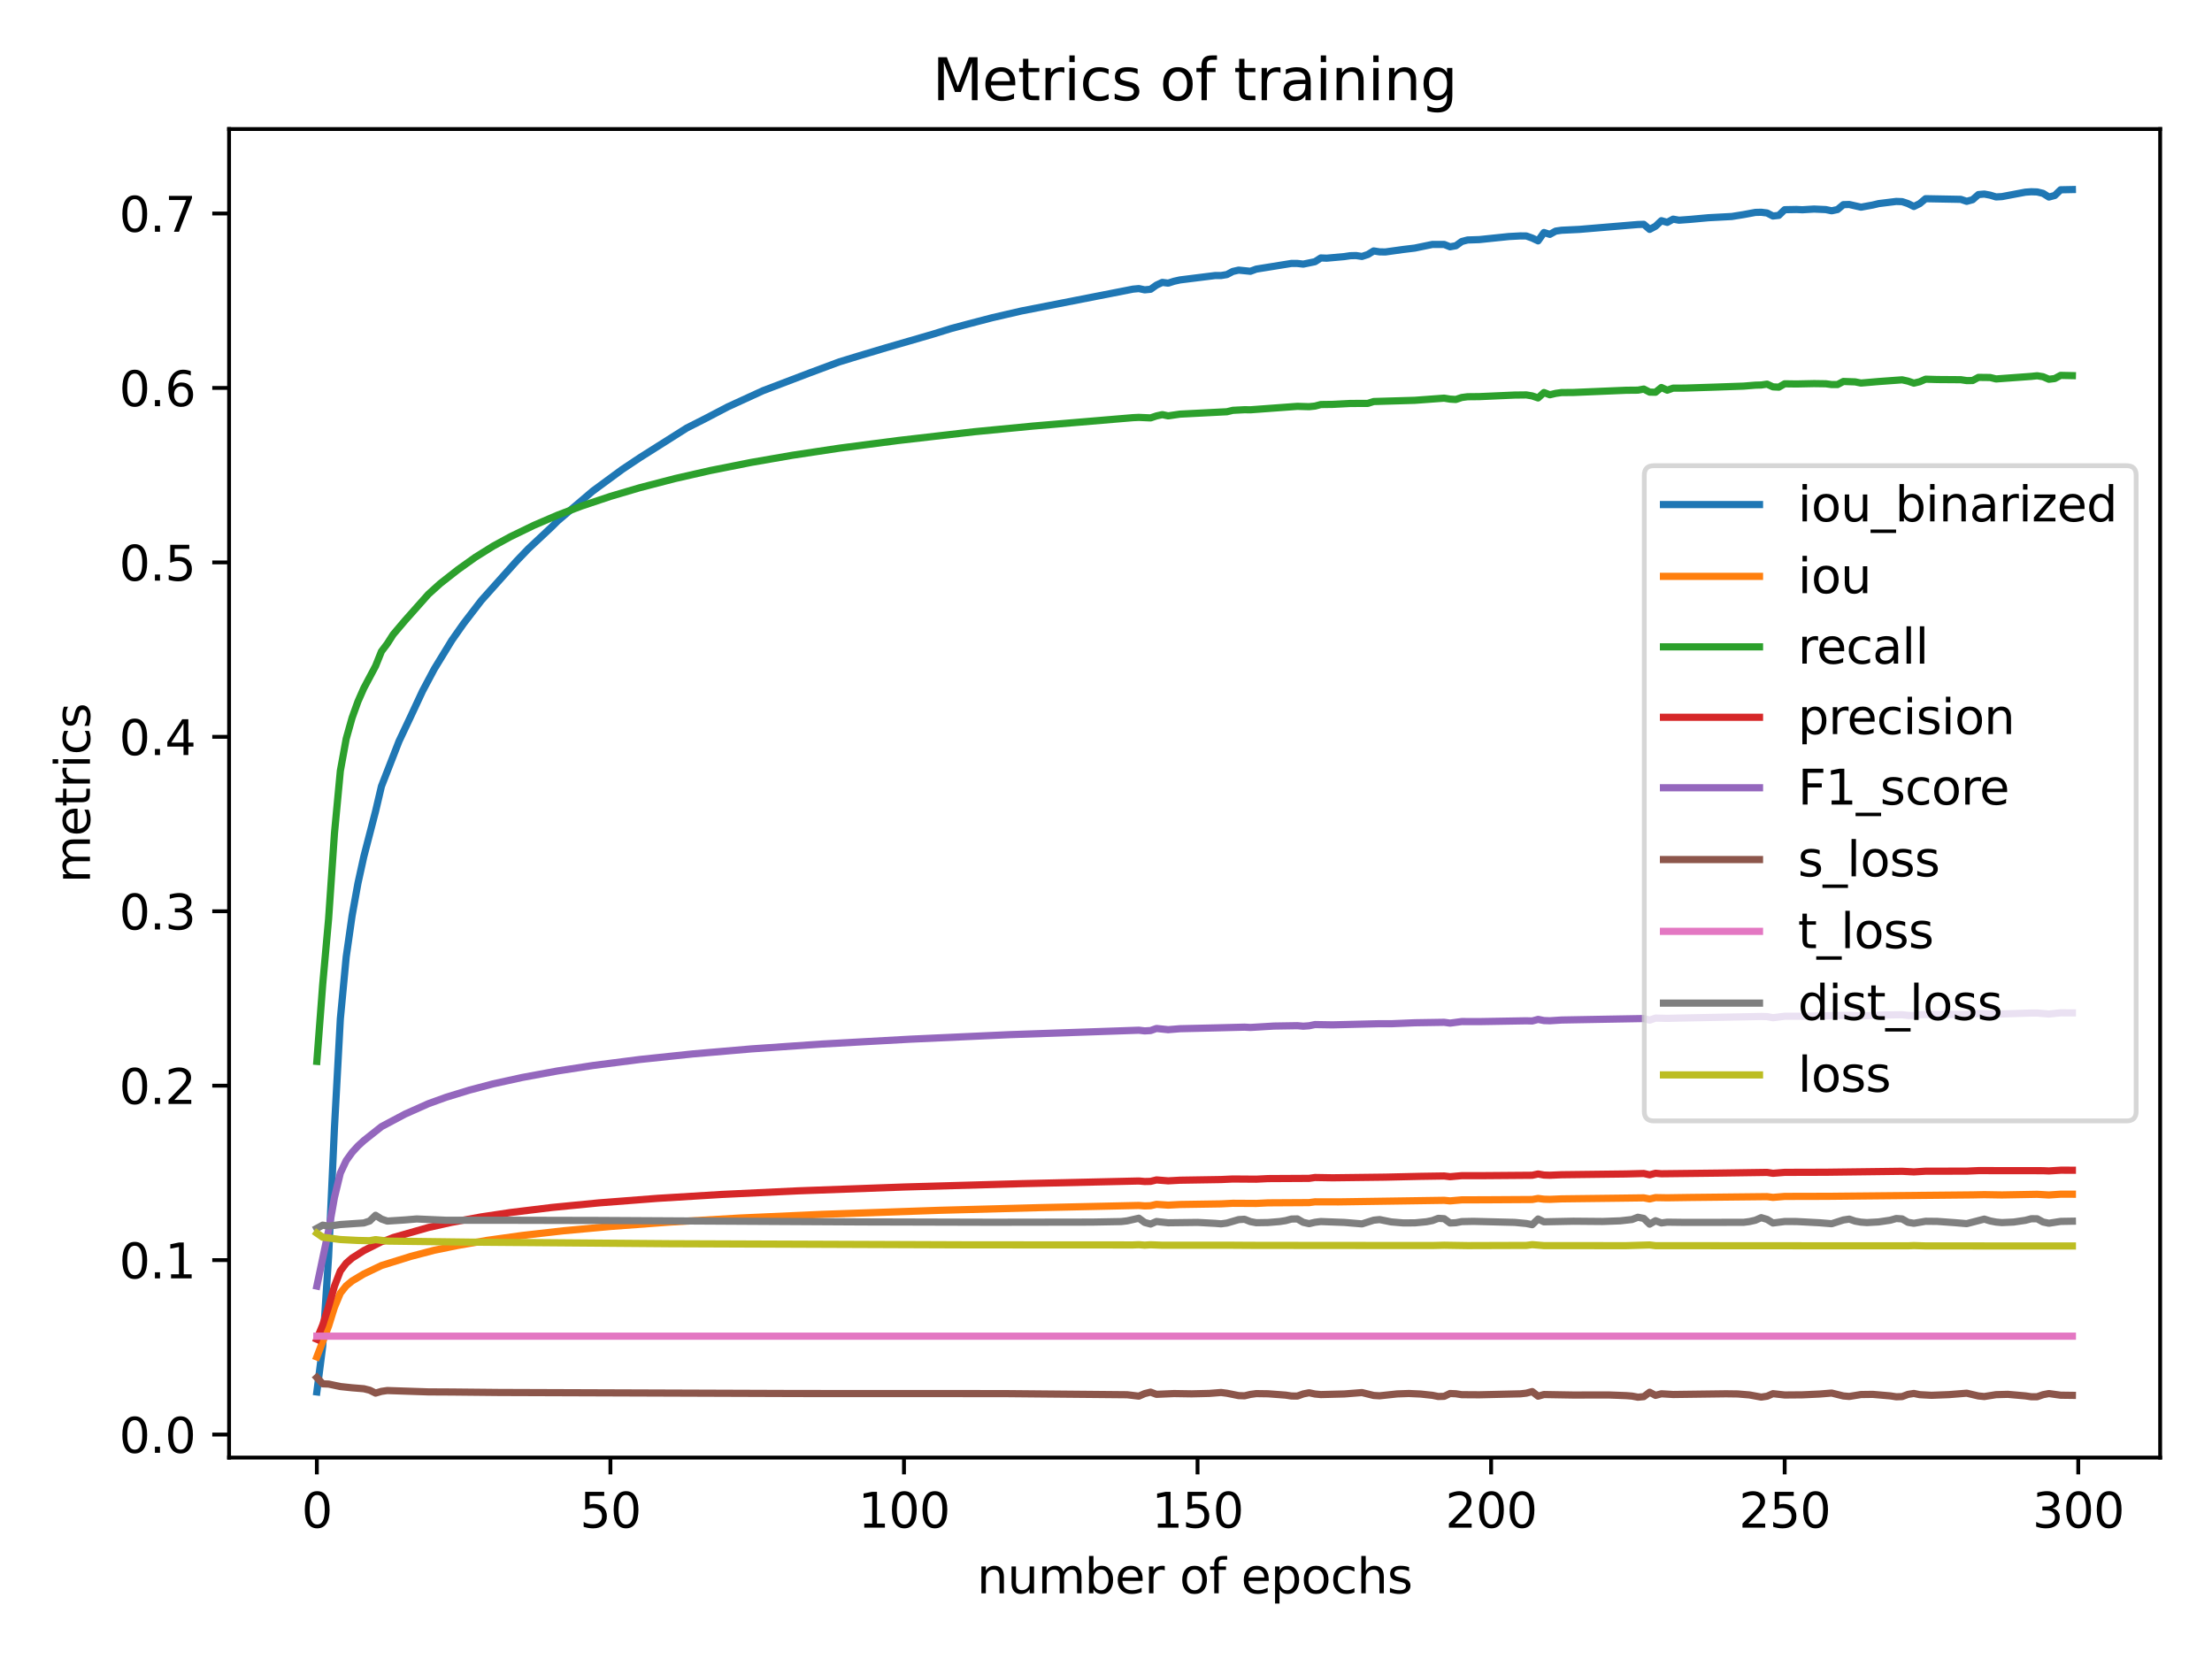 <?xml version="1.0" encoding="utf-8" standalone="no"?>
<!DOCTYPE svg PUBLIC "-//W3C//DTD SVG 1.1//EN"
  "http://www.w3.org/Graphics/SVG/1.1/DTD/svg11.dtd">
<svg xmlns:xlink="http://www.w3.org/1999/xlink" width="460.8pt" height="345.6pt" viewBox="0 0 460.8 345.6" xmlns="http://www.w3.org/2000/svg" version="1.1">
 <defs>
  <style type="text/css">*{stroke-linejoin: round; stroke-linecap: butt}</style>
 </defs>
 <g id="figure_1">
  <g id="patch_1">
   <path d="M 0 345.6 
L 460.8 345.6 
L 460.8 0 
L 0 0 
z
" style="fill: #ffffff"/>
  </g>
  <g id="axes_1">
   <g id="patch_2">
    <path d="M 47.72 303.64 
L 450 303.64 
L 450 26.88 
L 47.72 26.88 
z
" style="fill: #ffffff"/>
   </g>
   <g id="matplotlib.axis_1">
    <g id="xtick_1">
     <g id="line2d_1">
      <defs>
       <path id="m4481fbe696" d="M 0 0 
L 0 3.5 
" style="stroke: #000000; stroke-width: 0.8"/>
      </defs>
      <g>
       <use xlink:href="#m4481fbe696" x="66.005" y="303.64" style="stroke: #000000; stroke-width: 0.8"/>
      </g>
     </g>
     <g id="text_1">
      <!-- 0 -->
      <g transform="translate(62.824 318.238)scale(0.1 -0.1)">
       <defs>
        <path id="DejaVuSans-30" d="M 2034 4250 
Q 1547 4250 1301 3770 
Q 1056 3291 1056 2328 
Q 1056 1369 1301 889 
Q 1547 409 2034 409 
Q 2525 409 2770 889 
Q 3016 1369 3016 2328 
Q 3016 3291 2770 3770 
Q 2525 4250 2034 4250 
z
M 2034 4750 
Q 2819 4750 3233 4129 
Q 3647 3509 3647 2328 
Q 3647 1150 3233 529 
Q 2819 -91 2034 -91 
Q 1250 -91 836 529 
Q 422 1150 422 2328 
Q 422 3509 836 4129 
Q 1250 4750 2034 4750 
z
" transform="scale(0.016)"/>
       </defs>
       <use xlink:href="#DejaVuSans-30"/>
      </g>
     </g>
    </g>
    <g id="xtick_2">
     <g id="line2d_2">
      <g>
       <use xlink:href="#m4481fbe696" x="127.161" y="303.64" style="stroke: #000000; stroke-width: 0.8"/>
      </g>
     </g>
     <g id="text_2">
      <!-- 50 -->
      <g transform="translate(120.798 318.238)scale(0.1 -0.1)">
       <defs>
        <path id="DejaVuSans-35" d="M 691 4666 
L 3169 4666 
L 3169 4134 
L 1269 4134 
L 1269 2991 
Q 1406 3038 1543 3061 
Q 1681 3084 1819 3084 
Q 2600 3084 3056 2656 
Q 3513 2228 3513 1497 
Q 3513 744 3044 326 
Q 2575 -91 1722 -91 
Q 1428 -91 1123 -41 
Q 819 9 494 109 
L 494 744 
Q 775 591 1075 516 
Q 1375 441 1709 441 
Q 2250 441 2565 725 
Q 2881 1009 2881 1497 
Q 2881 1984 2565 2268 
Q 2250 2553 1709 2553 
Q 1456 2553 1204 2497 
Q 953 2441 691 2322 
L 691 4666 
z
" transform="scale(0.016)"/>
       </defs>
       <use xlink:href="#DejaVuSans-35"/>
       <use xlink:href="#DejaVuSans-30" x="63.623"/>
      </g>
     </g>
    </g>
    <g id="xtick_3">
     <g id="line2d_3">
      <g>
       <use xlink:href="#m4481fbe696" x="188.316" y="303.64" style="stroke: #000000; stroke-width: 0.8"/>
      </g>
     </g>
     <g id="text_3">
      <!-- 100 -->
      <g transform="translate(178.772 318.238)scale(0.1 -0.1)">
       <defs>
        <path id="DejaVuSans-31" d="M 794 531 
L 1825 531 
L 1825 4091 
L 703 3866 
L 703 4441 
L 1819 4666 
L 2450 4666 
L 2450 531 
L 3481 531 
L 3481 0 
L 794 0 
L 794 531 
z
" transform="scale(0.016)"/>
       </defs>
       <use xlink:href="#DejaVuSans-31"/>
       <use xlink:href="#DejaVuSans-30" x="63.623"/>
       <use xlink:href="#DejaVuSans-30" x="127.246"/>
      </g>
     </g>
    </g>
    <g id="xtick_4">
     <g id="line2d_4">
      <g>
       <use xlink:href="#m4481fbe696" x="249.472" y="303.64" style="stroke: #000000; stroke-width: 0.8"/>
      </g>
     </g>
     <g id="text_4">
      <!-- 150 -->
      <g transform="translate(239.928 318.238)scale(0.1 -0.1)">
       <use xlink:href="#DejaVuSans-31"/>
       <use xlink:href="#DejaVuSans-35" x="63.623"/>
       <use xlink:href="#DejaVuSans-30" x="127.246"/>
      </g>
     </g>
    </g>
    <g id="xtick_5">
     <g id="line2d_5">
      <g>
       <use xlink:href="#m4481fbe696" x="310.627" y="303.64" style="stroke: #000000; stroke-width: 0.8"/>
      </g>
     </g>
     <g id="text_5">
      <!-- 200 -->
      <g transform="translate(301.083 318.238)scale(0.1 -0.1)">
       <defs>
        <path id="DejaVuSans-32" d="M 1228 531 
L 3431 531 
L 3431 0 
L 469 0 
L 469 531 
Q 828 903 1448 1529 
Q 2069 2156 2228 2338 
Q 2531 2678 2651 2914 
Q 2772 3150 2772 3378 
Q 2772 3750 2511 3984 
Q 2250 4219 1831 4219 
Q 1534 4219 1204 4116 
Q 875 4013 500 3803 
L 500 4441 
Q 881 4594 1212 4672 
Q 1544 4750 1819 4750 
Q 2544 4750 2975 4387 
Q 3406 4025 3406 3419 
Q 3406 3131 3298 2873 
Q 3191 2616 2906 2266 
Q 2828 2175 2409 1742 
Q 1991 1309 1228 531 
z
" transform="scale(0.016)"/>
       </defs>
       <use xlink:href="#DejaVuSans-32"/>
       <use xlink:href="#DejaVuSans-30" x="63.623"/>
       <use xlink:href="#DejaVuSans-30" x="127.246"/>
      </g>
     </g>
    </g>
    <g id="xtick_6">
     <g id="line2d_6">
      <g>
       <use xlink:href="#m4481fbe696" x="371.782" y="303.64" style="stroke: #000000; stroke-width: 0.8"/>
      </g>
     </g>
     <g id="text_6">
      <!-- 250 -->
      <g transform="translate(362.239 318.238)scale(0.1 -0.1)">
       <use xlink:href="#DejaVuSans-32"/>
       <use xlink:href="#DejaVuSans-35" x="63.623"/>
       <use xlink:href="#DejaVuSans-30" x="127.246"/>
      </g>
     </g>
    </g>
    <g id="xtick_7">
     <g id="line2d_7">
      <g>
       <use xlink:href="#m4481fbe696" x="432.938" y="303.64" style="stroke: #000000; stroke-width: 0.8"/>
      </g>
     </g>
     <g id="text_7">
      <!-- 300 -->
      <g transform="translate(423.394 318.238)scale(0.1 -0.1)">
       <defs>
        <path id="DejaVuSans-33" d="M 2597 2516 
Q 3050 2419 3304 2112 
Q 3559 1806 3559 1356 
Q 3559 666 3084 287 
Q 2609 -91 1734 -91 
Q 1441 -91 1130 -33 
Q 819 25 488 141 
L 488 750 
Q 750 597 1062 519 
Q 1375 441 1716 441 
Q 2309 441 2620 675 
Q 2931 909 2931 1356 
Q 2931 1769 2642 2001 
Q 2353 2234 1838 2234 
L 1294 2234 
L 1294 2753 
L 1863 2753 
Q 2328 2753 2575 2939 
Q 2822 3125 2822 3475 
Q 2822 3834 2567 4026 
Q 2313 4219 1838 4219 
Q 1578 4219 1281 4162 
Q 984 4106 628 3988 
L 628 4550 
Q 988 4650 1302 4700 
Q 1616 4750 1894 4750 
Q 2613 4750 3031 4423 
Q 3450 4097 3450 3541 
Q 3450 3153 3228 2886 
Q 3006 2619 2597 2516 
z
" transform="scale(0.016)"/>
       </defs>
       <use xlink:href="#DejaVuSans-33"/>
       <use xlink:href="#DejaVuSans-30" x="63.623"/>
       <use xlink:href="#DejaVuSans-30" x="127.246"/>
      </g>
     </g>
    </g>
    <g id="text_8">
     <!-- number of epochs -->
     <g transform="translate(203.515 331.917)scale(0.1 -0.1)">
      <defs>
       <path id="DejaVuSans-6e" d="M 3513 2113 
L 3513 0 
L 2938 0 
L 2938 2094 
Q 2938 2591 2744 2837 
Q 2550 3084 2163 3084 
Q 1697 3084 1428 2787 
Q 1159 2491 1159 1978 
L 1159 0 
L 581 0 
L 581 3500 
L 1159 3500 
L 1159 2956 
Q 1366 3272 1645 3428 
Q 1925 3584 2291 3584 
Q 2894 3584 3203 3211 
Q 3513 2838 3513 2113 
z
" transform="scale(0.016)"/>
       <path id="DejaVuSans-75" d="M 544 1381 
L 544 3500 
L 1119 3500 
L 1119 1403 
Q 1119 906 1312 657 
Q 1506 409 1894 409 
Q 2359 409 2629 706 
Q 2900 1003 2900 1516 
L 2900 3500 
L 3475 3500 
L 3475 0 
L 2900 0 
L 2900 538 
Q 2691 219 2414 64 
Q 2138 -91 1772 -91 
Q 1169 -91 856 284 
Q 544 659 544 1381 
z
M 1991 3584 
L 1991 3584 
z
" transform="scale(0.016)"/>
       <path id="DejaVuSans-6d" d="M 3328 2828 
Q 3544 3216 3844 3400 
Q 4144 3584 4550 3584 
Q 5097 3584 5394 3201 
Q 5691 2819 5691 2113 
L 5691 0 
L 5113 0 
L 5113 2094 
Q 5113 2597 4934 2840 
Q 4756 3084 4391 3084 
Q 3944 3084 3684 2787 
Q 3425 2491 3425 1978 
L 3425 0 
L 2847 0 
L 2847 2094 
Q 2847 2600 2669 2842 
Q 2491 3084 2119 3084 
Q 1678 3084 1418 2786 
Q 1159 2488 1159 1978 
L 1159 0 
L 581 0 
L 581 3500 
L 1159 3500 
L 1159 2956 
Q 1356 3278 1631 3431 
Q 1906 3584 2284 3584 
Q 2666 3584 2933 3390 
Q 3200 3197 3328 2828 
z
" transform="scale(0.016)"/>
       <path id="DejaVuSans-62" d="M 3116 1747 
Q 3116 2381 2855 2742 
Q 2594 3103 2138 3103 
Q 1681 3103 1420 2742 
Q 1159 2381 1159 1747 
Q 1159 1113 1420 752 
Q 1681 391 2138 391 
Q 2594 391 2855 752 
Q 3116 1113 3116 1747 
z
M 1159 2969 
Q 1341 3281 1617 3432 
Q 1894 3584 2278 3584 
Q 2916 3584 3314 3078 
Q 3713 2572 3713 1747 
Q 3713 922 3314 415 
Q 2916 -91 2278 -91 
Q 1894 -91 1617 61 
Q 1341 213 1159 525 
L 1159 0 
L 581 0 
L 581 4863 
L 1159 4863 
L 1159 2969 
z
" transform="scale(0.016)"/>
       <path id="DejaVuSans-65" d="M 3597 1894 
L 3597 1613 
L 953 1613 
Q 991 1019 1311 708 
Q 1631 397 2203 397 
Q 2534 397 2845 478 
Q 3156 559 3463 722 
L 3463 178 
Q 3153 47 2828 -22 
Q 2503 -91 2169 -91 
Q 1331 -91 842 396 
Q 353 884 353 1716 
Q 353 2575 817 3079 
Q 1281 3584 2069 3584 
Q 2775 3584 3186 3129 
Q 3597 2675 3597 1894 
z
M 3022 2063 
Q 3016 2534 2758 2815 
Q 2500 3097 2075 3097 
Q 1594 3097 1305 2825 
Q 1016 2553 972 2059 
L 3022 2063 
z
" transform="scale(0.016)"/>
       <path id="DejaVuSans-72" d="M 2631 2963 
Q 2534 3019 2420 3045 
Q 2306 3072 2169 3072 
Q 1681 3072 1420 2755 
Q 1159 2438 1159 1844 
L 1159 0 
L 581 0 
L 581 3500 
L 1159 3500 
L 1159 2956 
Q 1341 3275 1631 3429 
Q 1922 3584 2338 3584 
Q 2397 3584 2469 3576 
Q 2541 3569 2628 3553 
L 2631 2963 
z
" transform="scale(0.016)"/>
       <path id="DejaVuSans-20" transform="scale(0.016)"/>
       <path id="DejaVuSans-6f" d="M 1959 3097 
Q 1497 3097 1228 2736 
Q 959 2375 959 1747 
Q 959 1119 1226 758 
Q 1494 397 1959 397 
Q 2419 397 2687 759 
Q 2956 1122 2956 1747 
Q 2956 2369 2687 2733 
Q 2419 3097 1959 3097 
z
M 1959 3584 
Q 2709 3584 3137 3096 
Q 3566 2609 3566 1747 
Q 3566 888 3137 398 
Q 2709 -91 1959 -91 
Q 1206 -91 779 398 
Q 353 888 353 1747 
Q 353 2609 779 3096 
Q 1206 3584 1959 3584 
z
" transform="scale(0.016)"/>
       <path id="DejaVuSans-66" d="M 2375 4863 
L 2375 4384 
L 1825 4384 
Q 1516 4384 1395 4259 
Q 1275 4134 1275 3809 
L 1275 3500 
L 2222 3500 
L 2222 3053 
L 1275 3053 
L 1275 0 
L 697 0 
L 697 3053 
L 147 3053 
L 147 3500 
L 697 3500 
L 697 3744 
Q 697 4328 969 4595 
Q 1241 4863 1831 4863 
L 2375 4863 
z
" transform="scale(0.016)"/>
       <path id="DejaVuSans-70" d="M 1159 525 
L 1159 -1331 
L 581 -1331 
L 581 3500 
L 1159 3500 
L 1159 2969 
Q 1341 3281 1617 3432 
Q 1894 3584 2278 3584 
Q 2916 3584 3314 3078 
Q 3713 2572 3713 1747 
Q 3713 922 3314 415 
Q 2916 -91 2278 -91 
Q 1894 -91 1617 61 
Q 1341 213 1159 525 
z
M 3116 1747 
Q 3116 2381 2855 2742 
Q 2594 3103 2138 3103 
Q 1681 3103 1420 2742 
Q 1159 2381 1159 1747 
Q 1159 1113 1420 752 
Q 1681 391 2138 391 
Q 2594 391 2855 752 
Q 3116 1113 3116 1747 
z
" transform="scale(0.016)"/>
       <path id="DejaVuSans-63" d="M 3122 3366 
L 3122 2828 
Q 2878 2963 2633 3030 
Q 2388 3097 2138 3097 
Q 1578 3097 1268 2742 
Q 959 2388 959 1747 
Q 959 1106 1268 751 
Q 1578 397 2138 397 
Q 2388 397 2633 464 
Q 2878 531 3122 666 
L 3122 134 
Q 2881 22 2623 -34 
Q 2366 -91 2075 -91 
Q 1284 -91 818 406 
Q 353 903 353 1747 
Q 353 2603 823 3093 
Q 1294 3584 2113 3584 
Q 2378 3584 2631 3529 
Q 2884 3475 3122 3366 
z
" transform="scale(0.016)"/>
       <path id="DejaVuSans-68" d="M 3513 2113 
L 3513 0 
L 2938 0 
L 2938 2094 
Q 2938 2591 2744 2837 
Q 2550 3084 2163 3084 
Q 1697 3084 1428 2787 
Q 1159 2491 1159 1978 
L 1159 0 
L 581 0 
L 581 4863 
L 1159 4863 
L 1159 2956 
Q 1366 3272 1645 3428 
Q 1925 3584 2291 3584 
Q 2894 3584 3203 3211 
Q 3513 2838 3513 2113 
z
" transform="scale(0.016)"/>
       <path id="DejaVuSans-73" d="M 2834 3397 
L 2834 2853 
Q 2591 2978 2328 3040 
Q 2066 3103 1784 3103 
Q 1356 3103 1142 2972 
Q 928 2841 928 2578 
Q 928 2378 1081 2264 
Q 1234 2150 1697 2047 
L 1894 2003 
Q 2506 1872 2764 1633 
Q 3022 1394 3022 966 
Q 3022 478 2636 193 
Q 2250 -91 1575 -91 
Q 1294 -91 989 -36 
Q 684 19 347 128 
L 347 722 
Q 666 556 975 473 
Q 1284 391 1588 391 
Q 1994 391 2212 530 
Q 2431 669 2431 922 
Q 2431 1156 2273 1281 
Q 2116 1406 1581 1522 
L 1381 1569 
Q 847 1681 609 1914 
Q 372 2147 372 2553 
Q 372 3047 722 3315 
Q 1072 3584 1716 3584 
Q 2034 3584 2315 3537 
Q 2597 3491 2834 3397 
z
" transform="scale(0.016)"/>
      </defs>
      <use xlink:href="#DejaVuSans-6e"/>
      <use xlink:href="#DejaVuSans-75" x="63.379"/>
      <use xlink:href="#DejaVuSans-6d" x="126.758"/>
      <use xlink:href="#DejaVuSans-62" x="224.17"/>
      <use xlink:href="#DejaVuSans-65" x="287.646"/>
      <use xlink:href="#DejaVuSans-72" x="349.17"/>
      <use xlink:href="#DejaVuSans-20" x="390.283"/>
      <use xlink:href="#DejaVuSans-6f" x="422.07"/>
      <use xlink:href="#DejaVuSans-66" x="483.252"/>
      <use xlink:href="#DejaVuSans-20" x="518.457"/>
      <use xlink:href="#DejaVuSans-65" x="550.244"/>
      <use xlink:href="#DejaVuSans-70" x="611.768"/>
      <use xlink:href="#DejaVuSans-6f" x="675.244"/>
      <use xlink:href="#DejaVuSans-63" x="736.426"/>
      <use xlink:href="#DejaVuSans-68" x="791.406"/>
      <use xlink:href="#DejaVuSans-73" x="854.785"/>
     </g>
    </g>
   </g>
   <g id="matplotlib.axis_2">
    <g id="ytick_1">
     <g id="line2d_8">
      <defs>
       <path id="m8df627a427" d="M 0 0 
L -3.5 0 
" style="stroke: #000000; stroke-width: 0.8"/>
      </defs>
      <g>
       <use xlink:href="#m8df627a427" x="47.72" y="298.844" style="stroke: #000000; stroke-width: 0.8"/>
      </g>
     </g>
     <g id="text_9">
      <!-- 0.0 -->
      <g transform="translate(24.817 302.643)scale(0.1 -0.1)">
       <defs>
        <path id="DejaVuSans-2e" d="M 684 794 
L 1344 794 
L 1344 0 
L 684 0 
L 684 794 
z
" transform="scale(0.016)"/>
       </defs>
       <use xlink:href="#DejaVuSans-30"/>
       <use xlink:href="#DejaVuSans-2e" x="63.623"/>
       <use xlink:href="#DejaVuSans-30" x="95.41"/>
      </g>
     </g>
    </g>
    <g id="ytick_2">
     <g id="line2d_9">
      <g>
       <use xlink:href="#m8df627a427" x="47.72" y="262.506" style="stroke: #000000; stroke-width: 0.8"/>
      </g>
     </g>
     <g id="text_10">
      <!-- 0.1 -->
      <g transform="translate(24.817 266.305)scale(0.1 -0.1)">
       <use xlink:href="#DejaVuSans-30"/>
       <use xlink:href="#DejaVuSans-2e" x="63.623"/>
       <use xlink:href="#DejaVuSans-31" x="95.41"/>
      </g>
     </g>
    </g>
    <g id="ytick_3">
     <g id="line2d_10">
      <g>
       <use xlink:href="#m8df627a427" x="47.72" y="226.168" style="stroke: #000000; stroke-width: 0.8"/>
      </g>
     </g>
     <g id="text_11">
      <!-- 0.2 -->
      <g transform="translate(24.817 229.967)scale(0.1 -0.1)">
       <use xlink:href="#DejaVuSans-30"/>
       <use xlink:href="#DejaVuSans-2e" x="63.623"/>
       <use xlink:href="#DejaVuSans-32" x="95.41"/>
      </g>
     </g>
    </g>
    <g id="ytick_4">
     <g id="line2d_11">
      <g>
       <use xlink:href="#m8df627a427" x="47.72" y="189.83" style="stroke: #000000; stroke-width: 0.8"/>
      </g>
     </g>
     <g id="text_12">
      <!-- 0.3 -->
      <g transform="translate(24.817 193.63)scale(0.1 -0.1)">
       <use xlink:href="#DejaVuSans-30"/>
       <use xlink:href="#DejaVuSans-2e" x="63.623"/>
       <use xlink:href="#DejaVuSans-33" x="95.41"/>
      </g>
     </g>
    </g>
    <g id="ytick_5">
     <g id="line2d_12">
      <g>
       <use xlink:href="#m8df627a427" x="47.72" y="153.493" style="stroke: #000000; stroke-width: 0.8"/>
      </g>
     </g>
     <g id="text_13">
      <!-- 0.4 -->
      <g transform="translate(24.817 157.292)scale(0.1 -0.1)">
       <defs>
        <path id="DejaVuSans-34" d="M 2419 4116 
L 825 1625 
L 2419 1625 
L 2419 4116 
z
M 2253 4666 
L 3047 4666 
L 3047 1625 
L 3713 1625 
L 3713 1100 
L 3047 1100 
L 3047 0 
L 2419 0 
L 2419 1100 
L 313 1100 
L 313 1709 
L 2253 4666 
z
" transform="scale(0.016)"/>
       </defs>
       <use xlink:href="#DejaVuSans-30"/>
       <use xlink:href="#DejaVuSans-2e" x="63.623"/>
       <use xlink:href="#DejaVuSans-34" x="95.41"/>
      </g>
     </g>
    </g>
    <g id="ytick_6">
     <g id="line2d_13">
      <g>
       <use xlink:href="#m8df627a427" x="47.72" y="117.155" style="stroke: #000000; stroke-width: 0.8"/>
      </g>
     </g>
     <g id="text_14">
      <!-- 0.5 -->
      <g transform="translate(24.817 120.954)scale(0.1 -0.1)">
       <use xlink:href="#DejaVuSans-30"/>
       <use xlink:href="#DejaVuSans-2e" x="63.623"/>
       <use xlink:href="#DejaVuSans-35" x="95.41"/>
      </g>
     </g>
    </g>
    <g id="ytick_7">
     <g id="line2d_14">
      <g>
       <use xlink:href="#m8df627a427" x="47.72" y="80.817" style="stroke: #000000; stroke-width: 0.8"/>
      </g>
     </g>
     <g id="text_15">
      <!-- 0.6 -->
      <g transform="translate(24.817 84.616)scale(0.1 -0.1)">
       <defs>
        <path id="DejaVuSans-36" d="M 2113 2584 
Q 1688 2584 1439 2293 
Q 1191 2003 1191 1497 
Q 1191 994 1439 701 
Q 1688 409 2113 409 
Q 2538 409 2786 701 
Q 3034 994 3034 1497 
Q 3034 2003 2786 2293 
Q 2538 2584 2113 2584 
z
M 3366 4563 
L 3366 3988 
Q 3128 4100 2886 4159 
Q 2644 4219 2406 4219 
Q 1781 4219 1451 3797 
Q 1122 3375 1075 2522 
Q 1259 2794 1537 2939 
Q 1816 3084 2150 3084 
Q 2853 3084 3261 2657 
Q 3669 2231 3669 1497 
Q 3669 778 3244 343 
Q 2819 -91 2113 -91 
Q 1303 -91 875 529 
Q 447 1150 447 2328 
Q 447 3434 972 4092 
Q 1497 4750 2381 4750 
Q 2619 4750 2861 4703 
Q 3103 4656 3366 4563 
z
" transform="scale(0.016)"/>
       </defs>
       <use xlink:href="#DejaVuSans-30"/>
       <use xlink:href="#DejaVuSans-2e" x="63.623"/>
       <use xlink:href="#DejaVuSans-36" x="95.41"/>
      </g>
     </g>
    </g>
    <g id="ytick_8">
     <g id="line2d_15">
      <g>
       <use xlink:href="#m8df627a427" x="47.72" y="44.479" style="stroke: #000000; stroke-width: 0.8"/>
      </g>
     </g>
     <g id="text_16">
      <!-- 0.7 -->
      <g transform="translate(24.817 48.279)scale(0.1 -0.1)">
       <defs>
        <path id="DejaVuSans-37" d="M 525 4666 
L 3525 4666 
L 3525 4397 
L 1831 0 
L 1172 0 
L 2766 4134 
L 525 4134 
L 525 4666 
z
" transform="scale(0.016)"/>
       </defs>
       <use xlink:href="#DejaVuSans-30"/>
       <use xlink:href="#DejaVuSans-2e" x="63.623"/>
       <use xlink:href="#DejaVuSans-37" x="95.41"/>
      </g>
     </g>
    </g>
    <g id="text_17">
     <!-- metrics -->
     <g transform="translate(18.737 183.965)rotate(-90)scale(0.1 -0.1)">
      <defs>
       <path id="DejaVuSans-74" d="M 1172 4494 
L 1172 3500 
L 2356 3500 
L 2356 3053 
L 1172 3053 
L 1172 1153 
Q 1172 725 1289 603 
Q 1406 481 1766 481 
L 2356 481 
L 2356 0 
L 1766 0 
Q 1100 0 847 248 
Q 594 497 594 1153 
L 594 3053 
L 172 3053 
L 172 3500 
L 594 3500 
L 594 4494 
L 1172 4494 
z
" transform="scale(0.016)"/>
       <path id="DejaVuSans-69" d="M 603 3500 
L 1178 3500 
L 1178 0 
L 603 0 
L 603 3500 
z
M 603 4863 
L 1178 4863 
L 1178 4134 
L 603 4134 
L 603 4863 
z
" transform="scale(0.016)"/>
      </defs>
      <use xlink:href="#DejaVuSans-6d"/>
      <use xlink:href="#DejaVuSans-65" x="97.412"/>
      <use xlink:href="#DejaVuSans-74" x="158.936"/>
      <use xlink:href="#DejaVuSans-72" x="198.145"/>
      <use xlink:href="#DejaVuSans-69" x="239.258"/>
      <use xlink:href="#DejaVuSans-63" x="267.041"/>
      <use xlink:href="#DejaVuSans-73" x="322.021"/>
     </g>
    </g>
   </g>
   <g id="line2d_16">
    <path d="M 66.005 289.968 
L 67.229 280.42 
L 68.452 261.786 
L 69.675 234.875 
L 70.898 212.274 
L 72.121 199.339 
L 73.344 190.772 
L 74.567 183.998 
L 75.79 178.439 
L 78.237 169.006 
L 79.46 163.801 
L 83.129 154.389 
L 85.575 149.21 
L 88.021 143.964 
L 90.468 139.364 
L 94.137 133.365 
L 96.583 129.887 
L 100.252 125.107 
L 107.591 116.896 
L 110.037 114.347 
L 114.93 109.765 
L 116.153 108.54 
L 123.491 102.293 
L 129.607 97.8 
L 133.276 95.351 
L 143.061 89.165 
L 146.731 87.306 
L 151.623 84.749 
L 158.962 81.382 
L 168.746 77.656 
L 174.862 75.38 
L 178.531 74.255 
L 184.647 72.426 
L 191.986 70.298 
L 194.432 69.586 
L 198.101 68.45 
L 201.77 67.473 
L 206.663 66.194 
L 212.778 64.782 
L 236.017 60.233 
L 237.24 60.119 
L 238.464 60.378 
L 239.687 60.26 
L 240.91 59.394 
L 242.133 58.828 
L 243.356 58.982 
L 244.579 58.59 
L 245.802 58.315 
L 253.141 57.398 
L 254.364 57.399 
L 255.587 57.196 
L 256.81 56.549 
L 258.033 56.27 
L 260.48 56.512 
L 261.703 56.061 
L 269.041 54.876 
L 270.264 54.881 
L 271.487 55.022 
L 273.934 54.518 
L 275.157 53.734 
L 276.38 53.783 
L 280.049 53.451 
L 281.272 53.268 
L 282.495 53.236 
L 283.719 53.424 
L 284.942 53.021 
L 286.165 52.274 
L 287.388 52.466 
L 288.611 52.485 
L 292.28 51.975 
L 294.727 51.679 
L 298.396 50.92 
L 300.842 50.916 
L 302.065 51.412 
L 303.288 51.191 
L 304.511 50.308 
L 305.734 49.993 
L 308.181 49.911 
L 314.296 49.275 
L 316.742 49.144 
L 317.966 49.159 
L 319.189 49.595 
L 320.412 50.176 
L 321.635 48.44 
L 322.858 48.819 
L 324.081 48.142 
L 325.304 47.965 
L 328.974 47.79 
L 341.205 46.769 
L 342.428 46.731 
L 343.651 47.785 
L 344.874 47.132 
L 346.097 45.978 
L 347.32 46.324 
L 348.543 45.652 
L 349.766 45.872 
L 352.213 45.692 
L 355.882 45.358 
L 360.774 45.098 
L 363.221 44.703 
L 365.667 44.25 
L 366.89 44.218 
L 368.113 44.366 
L 369.336 45.001 
L 370.559 44.864 
L 371.782 43.684 
L 374.229 43.638 
L 375.452 43.698 
L 377.898 43.551 
L 380.344 43.66 
L 381.567 43.914 
L 382.79 43.65 
L 384.013 42.632 
L 385.236 42.6 
L 387.683 43.157 
L 390.129 42.71 
L 391.352 42.415 
L 395.021 41.963 
L 396.244 42.006 
L 397.468 42.411 
L 398.691 43.016 
L 399.914 42.417 
L 401.137 41.392 
L 408.476 41.528 
L 409.699 41.941 
L 410.922 41.603 
L 412.145 40.531 
L 413.368 40.428 
L 414.591 40.657 
L 415.814 41.025 
L 417.037 40.956 
L 421.93 40.031 
L 423.153 39.947 
L 424.376 39.986 
L 425.599 40.281 
L 426.822 41.049 
L 428.045 40.724 
L 429.268 39.536 
L 431.715 39.487 
L 431.715 39.487 
" clip-path="url(#pe8cd4fdebd)" style="fill: none; stroke: #1f77b4; stroke-width: 1.5; stroke-linecap: square"/>
   </g>
   <g id="line2d_17">
    <path d="M 66.005 282.675 
L 68.452 276.243 
L 69.675 272.325 
L 70.898 269.388 
L 72.121 267.858 
L 73.344 266.853 
L 75.79 265.389 
L 79.46 263.634 
L 85.575 261.731 
L 90.468 260.448 
L 95.36 259.449 
L 101.476 258.389 
L 108.814 257.367 
L 117.376 256.394 
L 127.161 255.496 
L 139.392 254.593 
L 154.069 253.741 
L 171.193 252.974 
L 195.655 252.13 
L 216.448 251.575 
L 237.24 251.116 
L 238.464 251.21 
L 239.687 251.172 
L 240.91 250.89 
L 243.356 251.051 
L 245.802 250.92 
L 254.364 250.788 
L 256.81 250.667 
L 261.703 250.695 
L 264.149 250.576 
L 272.711 250.526 
L 273.934 250.362 
L 278.826 250.374 
L 300.842 250.048 
L 302.065 250.167 
L 304.511 249.954 
L 309.404 249.94 
L 319.189 249.88 
L 320.412 249.66 
L 321.635 249.815 
L 322.858 249.849 
L 325.304 249.746 
L 337.535 249.598 
L 342.428 249.533 
L 343.651 249.767 
L 344.874 249.482 
L 347.32 249.523 
L 352.213 249.451 
L 368.113 249.28 
L 369.336 249.438 
L 371.782 249.236 
L 380.344 249.215 
L 410.922 248.918 
L 413.368 248.868 
L 417.037 248.929 
L 424.376 248.795 
L 426.822 248.938 
L 429.268 248.771 
L 431.715 248.776 
L 431.715 248.776 
" clip-path="url(#pe8cd4fdebd)" style="fill: none; stroke: #ff7f0e; stroke-width: 1.5; stroke-linecap: square"/>
   </g>
   <g id="line2d_18">
    <path d="M 66.005 221.104 
L 67.229 205.024 
L 68.452 191.443 
L 69.675 173.583 
L 70.898 160.601 
L 72.121 153.889 
L 73.344 149.536 
L 74.567 146.137 
L 75.79 143.358 
L 78.237 138.755 
L 79.46 135.707 
L 80.683 134.086 
L 81.906 132.175 
L 84.352 129.288 
L 89.244 123.786 
L 91.691 121.576 
L 95.36 118.696 
L 99.029 116.08 
L 102.699 113.788 
L 106.368 111.788 
L 111.26 109.418 
L 116.153 107.313 
L 121.045 105.453 
L 127.161 103.407 
L 133.276 101.601 
L 140.615 99.694 
L 147.954 98.025 
L 156.515 96.323 
L 165.077 94.838 
L 174.862 93.361 
L 187.093 91.766 
L 202.993 89.935 
L 215.225 88.755 
L 236.017 87.006 
L 237.24 86.95 
L 239.687 87.057 
L 240.91 86.647 
L 242.133 86.374 
L 243.356 86.632 
L 245.802 86.271 
L 254.364 85.834 
L 255.587 85.775 
L 256.81 85.48 
L 259.256 85.352 
L 260.48 85.369 
L 270.264 84.649 
L 272.711 84.721 
L 273.934 84.595 
L 275.157 84.271 
L 277.603 84.24 
L 281.272 84.049 
L 284.942 84.032 
L 286.165 83.644 
L 294.727 83.392 
L 300.842 82.943 
L 302.065 83.144 
L 303.288 83.216 
L 304.511 82.804 
L 305.734 82.647 
L 308.181 82.622 
L 315.519 82.298 
L 317.966 82.27 
L 319.189 82.478 
L 320.412 82.897 
L 321.635 81.773 
L 322.858 82.24 
L 324.081 81.947 
L 325.304 81.779 
L 327.75 81.761 
L 338.758 81.298 
L 341.205 81.276 
L 342.428 81.05 
L 343.651 81.685 
L 344.874 81.712 
L 346.097 80.728 
L 347.32 81.283 
L 348.543 80.855 
L 350.989 80.848 
L 357.105 80.65 
L 363.221 80.436 
L 365.667 80.237 
L 366.89 80.202 
L 368.113 80.023 
L 369.336 80.59 
L 370.559 80.653 
L 371.782 79.953 
L 374.229 79.988 
L 377.898 79.911 
L 380.344 79.947 
L 381.567 80.11 
L 382.79 80.111 
L 384.013 79.467 
L 386.46 79.552 
L 387.683 79.795 
L 391.352 79.479 
L 396.244 79.124 
L 397.468 79.393 
L 398.691 79.813 
L 399.914 79.521 
L 401.137 78.989 
L 403.583 79.064 
L 408.476 79.099 
L 409.699 79.283 
L 410.922 79.273 
L 412.145 78.616 
L 414.591 78.644 
L 415.814 78.942 
L 423.153 78.407 
L 424.376 78.278 
L 425.599 78.479 
L 426.822 79.006 
L 428.045 78.859 
L 429.268 78.198 
L 431.715 78.25 
L 431.715 78.25 
" clip-path="url(#pe8cd4fdebd)" style="fill: none; stroke: #2ca02c; stroke-width: 1.5; stroke-linecap: square"/>
   </g>
   <g id="line2d_19">
    <path d="M 66.005 278.988 
L 67.229 276.01 
L 68.452 272.2 
L 69.675 267.926 
L 70.898 264.767 
L 72.121 263.146 
L 73.344 262.082 
L 75.79 260.527 
L 79.46 258.672 
L 80.683 258.299 
L 81.906 257.802 
L 89.244 255.711 
L 94.137 254.624 
L 100.252 253.5 
L 106.368 252.585 
L 114.93 251.54 
L 124.715 250.586 
L 136.946 249.639 
L 150.4 248.821 
L 166.3 248.072 
L 188.316 247.274 
L 212.778 246.579 
L 237.24 246.023 
L 238.464 246.127 
L 239.687 246.102 
L 240.91 245.8 
L 243.356 245.994 
L 245.802 245.86 
L 254.364 245.721 
L 256.81 245.608 
L 261.703 245.644 
L 264.149 245.522 
L 272.711 245.475 
L 273.934 245.295 
L 277.603 245.356 
L 288.611 245.22 
L 295.95 245.053 
L 300.842 244.978 
L 302.065 245.127 
L 304.511 244.914 
L 309.404 244.907 
L 319.189 244.829 
L 320.412 244.56 
L 321.635 244.785 
L 322.858 244.825 
L 325.304 244.719 
L 338.758 244.557 
L 342.428 244.46 
L 343.651 244.734 
L 344.874 244.414 
L 346.097 244.518 
L 358.328 244.374 
L 368.113 244.232 
L 369.336 244.419 
L 371.782 244.224 
L 380.344 244.2 
L 396.244 244 
L 398.691 244.128 
L 401.137 243.98 
L 409.699 243.967 
L 412.145 243.858 
L 425.599 243.875 
L 426.822 243.929 
L 429.268 243.774 
L 431.715 243.777 
L 431.715 243.777 
" clip-path="url(#pe8cd4fdebd)" style="fill: none; stroke: #d62728; stroke-width: 1.5; stroke-linecap: square"/>
   </g>
   <g id="line2d_20">
    <path d="M 66.005 267.915 
L 68.452 256.323 
L 69.675 249.449 
L 70.898 244.382 
L 72.121 241.774 
L 73.344 240.072 
L 74.567 238.732 
L 75.79 237.611 
L 79.46 234.704 
L 84.352 232.098 
L 89.244 229.916 
L 92.914 228.587 
L 97.806 227.085 
L 102.699 225.793 
L 108.814 224.451 
L 116.153 223.099 
L 123.491 221.967 
L 133.276 220.711 
L 144.284 219.553 
L 156.515 218.505 
L 171.193 217.495 
L 189.539 216.484 
L 210.332 215.537 
L 237.24 214.612 
L 238.464 214.753 
L 239.687 214.684 
L 240.91 214.251 
L 243.356 214.501 
L 245.802 214.299 
L 253.141 214.131 
L 259.256 213.973 
L 260.48 214.038 
L 265.372 213.748 
L 270.264 213.669 
L 271.487 213.775 
L 272.711 213.687 
L 273.934 213.435 
L 277.603 213.496 
L 287.388 213.254 
L 289.834 213.262 
L 294.727 213.061 
L 300.842 212.964 
L 302.065 213.133 
L 304.511 212.808 
L 308.181 212.819 
L 317.966 212.651 
L 319.189 212.69 
L 320.412 212.358 
L 321.635 212.601 
L 322.858 212.644 
L 325.304 212.488 
L 333.866 212.332 
L 342.428 212.181 
L 343.651 212.513 
L 344.874 212.089 
L 347.32 212.145 
L 349.766 212.084 
L 366.89 211.75 
L 368.113 211.781 
L 369.336 212.009 
L 371.782 211.703 
L 376.675 211.688 
L 382.79 211.543 
L 385.236 211.51 
L 387.683 211.625 
L 392.575 211.438 
L 396.244 211.387 
L 397.468 211.53 
L 398.691 211.56 
L 399.914 211.372 
L 402.36 211.336 
L 409.699 211.314 
L 412.145 211.135 
L 414.591 211.208 
L 417.037 211.227 
L 423.153 211.033 
L 424.376 211.031 
L 426.822 211.242 
L 429.268 210.989 
L 431.715 210.995 
L 431.715 210.995 
" clip-path="url(#pe8cd4fdebd)" style="fill: none; stroke: #9467bd; stroke-width: 1.5; stroke-linecap: square"/>
   </g>
   <g id="line2d_21">
    <path d="M 66.005 286.966 
L 67.229 288.276 
L 68.452 288.324 
L 70.898 288.843 
L 73.344 289.1 
L 75.79 289.299 
L 77.013 289.603 
L 78.237 290.209 
L 79.46 289.851 
L 80.683 289.672 
L 89.244 289.958 
L 94.137 289.982 
L 103.922 290.079 
L 166.3 290.297 
L 209.109 290.313 
L 234.794 290.548 
L 237.24 290.842 
L 238.464 290.312 
L 239.687 290.009 
L 240.91 290.465 
L 244.579 290.304 
L 248.248 290.363 
L 251.918 290.274 
L 254.364 290.083 
L 255.587 290.238 
L 258.033 290.731 
L 259.256 290.771 
L 260.48 290.481 
L 261.703 290.314 
L 264.149 290.35 
L 267.818 290.626 
L 269.041 290.81 
L 270.264 290.824 
L 271.487 290.383 
L 272.711 290.138 
L 273.934 290.397 
L 275.157 290.512 
L 280.049 290.387 
L 283.719 290.098 
L 286.165 290.698 
L 287.388 290.772 
L 291.057 290.377 
L 293.503 290.291 
L 295.95 290.403 
L 298.396 290.667 
L 299.619 290.915 
L 300.842 290.88 
L 302.065 290.295 
L 303.288 290.347 
L 304.511 290.536 
L 308.181 290.56 
L 316.742 290.358 
L 317.966 290.221 
L 319.189 289.891 
L 320.412 290.85 
L 321.635 290.505 
L 327.75 290.609 
L 335.089 290.594 
L 338.758 290.732 
L 339.981 290.829 
L 341.205 291.06 
L 342.428 290.945 
L 343.651 290.031 
L 344.874 290.677 
L 346.097 290.352 
L 348.543 290.498 
L 359.551 290.354 
L 361.997 290.386 
L 364.444 290.587 
L 366.89 291.039 
L 368.113 290.86 
L 369.336 290.327 
L 371.782 290.599 
L 375.452 290.569 
L 379.121 290.4 
L 381.567 290.199 
L 384.013 290.803 
L 385.236 290.904 
L 387.683 290.505 
L 390.129 290.472 
L 393.798 290.787 
L 395.021 290.976 
L 396.244 290.933 
L 397.468 290.474 
L 398.691 290.283 
L 399.914 290.533 
L 402.36 290.665 
L 406.029 290.522 
L 409.699 290.229 
L 412.145 290.802 
L 413.368 290.922 
L 415.814 290.534 
L 418.26 290.466 
L 421.93 290.788 
L 423.153 290.968 
L 424.376 290.967 
L 425.599 290.539 
L 426.822 290.304 
L 429.268 290.644 
L 431.715 290.676 
L 431.715 290.676 
" clip-path="url(#pe8cd4fdebd)" style="fill: none; stroke: #8c564b; stroke-width: 1.5; stroke-linecap: square"/>
   </g>
   <g id="line2d_22">
    <path d="M 66.005 278.349 
L 431.715 278.349 
L 431.715 278.349 
" clip-path="url(#pe8cd4fdebd)" style="fill: none; stroke: #e377c2; stroke-width: 1.5; stroke-linecap: square"/>
   </g>
   <g id="line2d_23">
    <path d="M 66.005 255.885 
L 67.229 255.22 
L 68.452 255.432 
L 70.898 255.092 
L 75.79 254.763 
L 77.013 254.353 
L 78.237 253.166 
L 79.46 253.95 
L 80.683 254.372 
L 84.352 254.136 
L 86.798 253.931 
L 92.914 254.201 
L 103.922 254.198 
L 124.715 254.246 
L 179.754 254.549 
L 206.663 254.619 
L 227.456 254.586 
L 233.571 254.474 
L 234.794 254.33 
L 237.24 253.778 
L 238.464 254.666 
L 239.687 254.989 
L 240.91 254.462 
L 243.356 254.727 
L 249.472 254.65 
L 253.141 254.848 
L 254.364 254.946 
L 255.587 254.784 
L 258.033 254.068 
L 259.256 253.996 
L 260.48 254.486 
L 261.703 254.713 
L 264.149 254.674 
L 266.595 254.468 
L 267.818 254.279 
L 269.041 253.947 
L 270.264 253.921 
L 271.487 254.637 
L 272.711 254.91 
L 273.934 254.622 
L 275.157 254.47 
L 280.049 254.654 
L 283.719 254.959 
L 286.165 254.187 
L 287.388 254.06 
L 289.834 254.55 
L 292.28 254.753 
L 294.727 254.746 
L 297.173 254.509 
L 298.396 254.268 
L 299.619 253.803 
L 300.842 253.878 
L 302.065 254.773 
L 303.288 254.716 
L 304.511 254.48 
L 306.958 254.43 
L 315.519 254.647 
L 317.966 254.877 
L 319.189 255.121 
L 320.412 253.939 
L 321.635 254.528 
L 327.75 254.403 
L 333.866 254.457 
L 337.535 254.321 
L 339.981 254.048 
L 341.205 253.573 
L 342.428 253.821 
L 343.651 255.011 
L 344.874 254.298 
L 346.097 254.76 
L 347.32 254.602 
L 350.989 254.648 
L 363.221 254.633 
L 364.444 254.476 
L 365.667 254.2 
L 366.89 253.663 
L 368.113 254.018 
L 369.336 254.773 
L 371.782 254.461 
L 374.229 254.467 
L 379.121 254.727 
L 381.567 254.924 
L 384.013 254.141 
L 385.236 253.963 
L 386.46 254.383 
L 387.683 254.597 
L 388.906 254.686 
L 391.352 254.55 
L 393.798 254.188 
L 395.021 253.838 
L 396.244 253.924 
L 397.468 254.632 
L 398.691 254.832 
L 401.137 254.414 
L 403.583 254.439 
L 407.252 254.704 
L 409.699 254.907 
L 413.368 253.961 
L 414.591 254.346 
L 415.814 254.578 
L 417.037 254.689 
L 419.483 254.574 
L 421.93 254.214 
L 423.153 253.888 
L 424.376 253.891 
L 425.599 254.568 
L 426.822 254.821 
L 429.268 254.441 
L 431.715 254.399 
L 431.715 254.399 
" clip-path="url(#pe8cd4fdebd)" style="fill: none; stroke: #7f7f7f; stroke-width: 1.5; stroke-linecap: square"/>
   </g>
   <g id="line2d_24">
    <path d="M 66.005 256.895 
L 67.229 257.739 
L 70.898 258.217 
L 74.567 258.408 
L 77.013 258.46 
L 78.237 258.234 
L 80.683 258.542 
L 97.806 258.756 
L 139.392 259.087 
L 201.77 259.326 
L 236.017 259.346 
L 237.24 259.296 
L 238.464 259.388 
L 239.687 259.311 
L 242.133 259.402 
L 255.587 259.396 
L 260.48 259.43 
L 275.157 259.45 
L 298.396 259.464 
L 300.842 259.404 
L 305.734 259.482 
L 317.966 259.444 
L 319.189 259.285 
L 321.635 259.484 
L 338.758 259.496 
L 343.651 259.348 
L 344.874 259.495 
L 388.906 259.527 
L 397.468 259.526 
L 398.691 259.475 
L 401.137 259.547 
L 431.715 259.564 
L 431.715 259.564 
" clip-path="url(#pe8cd4fdebd)" style="fill: none; stroke: #bcbd22; stroke-width: 1.5; stroke-linecap: square"/>
   </g>
   <g id="patch_3">
    <path d="M 47.72 303.64 
L 47.72 26.88 
" style="fill: none; stroke: #000000; stroke-width: 0.8; stroke-linejoin: miter; stroke-linecap: square"/>
   </g>
   <g id="patch_4">
    <path d="M 450 303.64 
L 450 26.88 
" style="fill: none; stroke: #000000; stroke-width: 0.8; stroke-linejoin: miter; stroke-linecap: square"/>
   </g>
   <g id="patch_5">
    <path d="M 47.72 303.64 
L 450 303.64 
" style="fill: none; stroke: #000000; stroke-width: 0.8; stroke-linejoin: miter; stroke-linecap: square"/>
   </g>
   <g id="patch_6">
    <path d="M 47.72 26.88 
L 450 26.88 
" style="fill: none; stroke: #000000; stroke-width: 0.8; stroke-linejoin: miter; stroke-linecap: square"/>
   </g>
   <g id="text_18">
    <!-- Metrics of training -->
    <g transform="translate(194.24 20.88)scale(0.12 -0.12)">
     <defs>
      <path id="DejaVuSans-4d" d="M 628 4666 
L 1569 4666 
L 2759 1491 
L 3956 4666 
L 4897 4666 
L 4897 0 
L 4281 0 
L 4281 4097 
L 3078 897 
L 2444 897 
L 1241 4097 
L 1241 0 
L 628 0 
L 628 4666 
z
" transform="scale(0.016)"/>
      <path id="DejaVuSans-61" d="M 2194 1759 
Q 1497 1759 1228 1600 
Q 959 1441 959 1056 
Q 959 750 1161 570 
Q 1363 391 1709 391 
Q 2188 391 2477 730 
Q 2766 1069 2766 1631 
L 2766 1759 
L 2194 1759 
z
M 3341 1997 
L 3341 0 
L 2766 0 
L 2766 531 
Q 2569 213 2275 61 
Q 1981 -91 1556 -91 
Q 1019 -91 701 211 
Q 384 513 384 1019 
Q 384 1609 779 1909 
Q 1175 2209 1959 2209 
L 2766 2209 
L 2766 2266 
Q 2766 2663 2505 2880 
Q 2244 3097 1772 3097 
Q 1472 3097 1187 3025 
Q 903 2953 641 2809 
L 641 3341 
Q 956 3463 1253 3523 
Q 1550 3584 1831 3584 
Q 2591 3584 2966 3190 
Q 3341 2797 3341 1997 
z
" transform="scale(0.016)"/>
      <path id="DejaVuSans-67" d="M 2906 1791 
Q 2906 2416 2648 2759 
Q 2391 3103 1925 3103 
Q 1463 3103 1205 2759 
Q 947 2416 947 1791 
Q 947 1169 1205 825 
Q 1463 481 1925 481 
Q 2391 481 2648 825 
Q 2906 1169 2906 1791 
z
M 3481 434 
Q 3481 -459 3084 -895 
Q 2688 -1331 1869 -1331 
Q 1566 -1331 1297 -1286 
Q 1028 -1241 775 -1147 
L 775 -588 
Q 1028 -725 1275 -790 
Q 1522 -856 1778 -856 
Q 2344 -856 2625 -561 
Q 2906 -266 2906 331 
L 2906 616 
Q 2728 306 2450 153 
Q 2172 0 1784 0 
Q 1141 0 747 490 
Q 353 981 353 1791 
Q 353 2603 747 3093 
Q 1141 3584 1784 3584 
Q 2172 3584 2450 3431 
Q 2728 3278 2906 2969 
L 2906 3500 
L 3481 3500 
L 3481 434 
z
" transform="scale(0.016)"/>
     </defs>
     <use xlink:href="#DejaVuSans-4d"/>
     <use xlink:href="#DejaVuSans-65" x="86.279"/>
     <use xlink:href="#DejaVuSans-74" x="147.803"/>
     <use xlink:href="#DejaVuSans-72" x="187.012"/>
     <use xlink:href="#DejaVuSans-69" x="228.125"/>
     <use xlink:href="#DejaVuSans-63" x="255.908"/>
     <use xlink:href="#DejaVuSans-73" x="310.889"/>
     <use xlink:href="#DejaVuSans-20" x="362.988"/>
     <use xlink:href="#DejaVuSans-6f" x="394.775"/>
     <use xlink:href="#DejaVuSans-66" x="455.957"/>
     <use xlink:href="#DejaVuSans-20" x="491.162"/>
     <use xlink:href="#DejaVuSans-74" x="522.949"/>
     <use xlink:href="#DejaVuSans-72" x="562.158"/>
     <use xlink:href="#DejaVuSans-61" x="603.271"/>
     <use xlink:href="#DejaVuSans-69" x="664.551"/>
     <use xlink:href="#DejaVuSans-6e" x="692.334"/>
     <use xlink:href="#DejaVuSans-69" x="755.713"/>
     <use xlink:href="#DejaVuSans-6e" x="783.496"/>
     <use xlink:href="#DejaVuSans-67" x="846.875"/>
    </g>
   </g>
   <g id="legend_1">
    <g id="patch_7">
     <path d="M 344.534 233.507 
L 443 233.507 
Q 445 233.507 445 231.507 
L 445 99.013 
Q 445 97.013 443 97.013 
L 344.534 97.013 
Q 342.534 97.013 342.534 99.013 
L 342.534 231.507 
Q 342.534 233.507 344.534 233.507 
z
" style="fill: #ffffff; opacity: 0.8; stroke: #cccccc; stroke-linejoin: miter"/>
    </g>
    <g id="line2d_25">
     <path d="M 346.534 105.112 
L 356.534 105.112 
L 366.534 105.112 
" style="fill: none; stroke: #1f77b4; stroke-width: 1.5; stroke-linecap: square"/>
    </g>
    <g id="text_19">
     <!-- iou_binarized -->
     <g transform="translate(374.534 108.612)scale(0.1 -0.1)">
      <defs>
       <path id="DejaVuSans-5f" d="M 3263 -1063 
L 3263 -1509 
L -63 -1509 
L -63 -1063 
L 3263 -1063 
z
" transform="scale(0.016)"/>
       <path id="DejaVuSans-7a" d="M 353 3500 
L 3084 3500 
L 3084 2975 
L 922 459 
L 3084 459 
L 3084 0 
L 275 0 
L 275 525 
L 2438 3041 
L 353 3041 
L 353 3500 
z
" transform="scale(0.016)"/>
       <path id="DejaVuSans-64" d="M 2906 2969 
L 2906 4863 
L 3481 4863 
L 3481 0 
L 2906 0 
L 2906 525 
Q 2725 213 2448 61 
Q 2172 -91 1784 -91 
Q 1150 -91 751 415 
Q 353 922 353 1747 
Q 353 2572 751 3078 
Q 1150 3584 1784 3584 
Q 2172 3584 2448 3432 
Q 2725 3281 2906 2969 
z
M 947 1747 
Q 947 1113 1208 752 
Q 1469 391 1925 391 
Q 2381 391 2643 752 
Q 2906 1113 2906 1747 
Q 2906 2381 2643 2742 
Q 2381 3103 1925 3103 
Q 1469 3103 1208 2742 
Q 947 2381 947 1747 
z
" transform="scale(0.016)"/>
      </defs>
      <use xlink:href="#DejaVuSans-69"/>
      <use xlink:href="#DejaVuSans-6f" x="27.783"/>
      <use xlink:href="#DejaVuSans-75" x="88.965"/>
      <use xlink:href="#DejaVuSans-5f" x="152.344"/>
      <use xlink:href="#DejaVuSans-62" x="202.344"/>
      <use xlink:href="#DejaVuSans-69" x="265.82"/>
      <use xlink:href="#DejaVuSans-6e" x="293.604"/>
      <use xlink:href="#DejaVuSans-61" x="356.982"/>
      <use xlink:href="#DejaVuSans-72" x="418.262"/>
      <use xlink:href="#DejaVuSans-69" x="459.375"/>
      <use xlink:href="#DejaVuSans-7a" x="487.158"/>
      <use xlink:href="#DejaVuSans-65" x="539.648"/>
      <use xlink:href="#DejaVuSans-64" x="601.172"/>
     </g>
    </g>
    <g id="line2d_26">
     <path d="M 346.534 120.068 
L 356.534 120.068 
L 366.534 120.068 
" style="fill: none; stroke: #ff7f0e; stroke-width: 1.5; stroke-linecap: square"/>
    </g>
    <g id="text_20">
     <!-- iou -->
     <g transform="translate(374.534 123.568)scale(0.1 -0.1)">
      <use xlink:href="#DejaVuSans-69"/>
      <use xlink:href="#DejaVuSans-6f" x="27.783"/>
      <use xlink:href="#DejaVuSans-75" x="88.965"/>
     </g>
    </g>
    <g id="line2d_27">
     <path d="M 346.534 134.746 
L 356.534 134.746 
L 366.534 134.746 
" style="fill: none; stroke: #2ca02c; stroke-width: 1.5; stroke-linecap: square"/>
    </g>
    <g id="text_21">
     <!-- recall -->
     <g transform="translate(374.534 138.246)scale(0.1 -0.1)">
      <defs>
       <path id="DejaVuSans-6c" d="M 603 4863 
L 1178 4863 
L 1178 0 
L 603 0 
L 603 4863 
z
" transform="scale(0.016)"/>
      </defs>
      <use xlink:href="#DejaVuSans-72"/>
      <use xlink:href="#DejaVuSans-65" x="38.863"/>
      <use xlink:href="#DejaVuSans-63" x="100.387"/>
      <use xlink:href="#DejaVuSans-61" x="155.367"/>
      <use xlink:href="#DejaVuSans-6c" x="216.646"/>
      <use xlink:href="#DejaVuSans-6c" x="244.43"/>
     </g>
    </g>
    <g id="line2d_28">
     <path d="M 346.534 149.424 
L 356.534 149.424 
L 366.534 149.424 
" style="fill: none; stroke: #d62728; stroke-width: 1.5; stroke-linecap: square"/>
    </g>
    <g id="text_22">
     <!-- precision -->
     <g transform="translate(374.534 152.924)scale(0.1 -0.1)">
      <use xlink:href="#DejaVuSans-70"/>
      <use xlink:href="#DejaVuSans-72" x="63.477"/>
      <use xlink:href="#DejaVuSans-65" x="102.34"/>
      <use xlink:href="#DejaVuSans-63" x="163.863"/>
      <use xlink:href="#DejaVuSans-69" x="218.844"/>
      <use xlink:href="#DejaVuSans-73" x="246.627"/>
      <use xlink:href="#DejaVuSans-69" x="298.727"/>
      <use xlink:href="#DejaVuSans-6f" x="326.51"/>
      <use xlink:href="#DejaVuSans-6e" x="387.691"/>
     </g>
    </g>
    <g id="line2d_29">
     <path d="M 346.534 164.102 
L 356.534 164.102 
L 366.534 164.102 
" style="fill: none; stroke: #9467bd; stroke-width: 1.5; stroke-linecap: square"/>
    </g>
    <g id="text_23">
     <!-- F1_score -->
     <g transform="translate(374.534 167.602)scale(0.1 -0.1)">
      <defs>
       <path id="DejaVuSans-46" d="M 628 4666 
L 3309 4666 
L 3309 4134 
L 1259 4134 
L 1259 2759 
L 3109 2759 
L 3109 2228 
L 1259 2228 
L 1259 0 
L 628 0 
L 628 4666 
z
" transform="scale(0.016)"/>
      </defs>
      <use xlink:href="#DejaVuSans-46"/>
      <use xlink:href="#DejaVuSans-31" x="57.52"/>
      <use xlink:href="#DejaVuSans-5f" x="121.143"/>
      <use xlink:href="#DejaVuSans-73" x="171.143"/>
      <use xlink:href="#DejaVuSans-63" x="223.242"/>
      <use xlink:href="#DejaVuSans-6f" x="278.223"/>
      <use xlink:href="#DejaVuSans-72" x="339.404"/>
      <use xlink:href="#DejaVuSans-65" x="378.268"/>
     </g>
    </g>
    <g id="line2d_30">
     <path d="M 346.534 179.058 
L 356.534 179.058 
L 366.534 179.058 
" style="fill: none; stroke: #8c564b; stroke-width: 1.5; stroke-linecap: square"/>
    </g>
    <g id="text_24">
     <!-- s_loss -->
     <g transform="translate(374.534 182.558)scale(0.1 -0.1)">
      <use xlink:href="#DejaVuSans-73"/>
      <use xlink:href="#DejaVuSans-5f" x="52.1"/>
      <use xlink:href="#DejaVuSans-6c" x="102.1"/>
      <use xlink:href="#DejaVuSans-6f" x="129.883"/>
      <use xlink:href="#DejaVuSans-73" x="191.064"/>
      <use xlink:href="#DejaVuSans-73" x="243.164"/>
     </g>
    </g>
    <g id="line2d_31">
     <path d="M 346.534 194.015 
L 356.534 194.015 
L 366.534 194.015 
" style="fill: none; stroke: #e377c2; stroke-width: 1.5; stroke-linecap: square"/>
    </g>
    <g id="text_25">
     <!-- t_loss -->
     <g transform="translate(374.534 197.515)scale(0.1 -0.1)">
      <use xlink:href="#DejaVuSans-74"/>
      <use xlink:href="#DejaVuSans-5f" x="39.209"/>
      <use xlink:href="#DejaVuSans-6c" x="89.209"/>
      <use xlink:href="#DejaVuSans-6f" x="116.992"/>
      <use xlink:href="#DejaVuSans-73" x="178.174"/>
      <use xlink:href="#DejaVuSans-73" x="230.273"/>
     </g>
    </g>
    <g id="line2d_32">
     <path d="M 346.534 208.971 
L 356.534 208.971 
L 366.534 208.971 
" style="fill: none; stroke: #7f7f7f; stroke-width: 1.5; stroke-linecap: square"/>
    </g>
    <g id="text_26">
     <!-- dist_loss -->
     <g transform="translate(374.534 212.471)scale(0.1 -0.1)">
      <use xlink:href="#DejaVuSans-64"/>
      <use xlink:href="#DejaVuSans-69" x="63.477"/>
      <use xlink:href="#DejaVuSans-73" x="91.26"/>
      <use xlink:href="#DejaVuSans-74" x="143.359"/>
      <use xlink:href="#DejaVuSans-5f" x="182.568"/>
      <use xlink:href="#DejaVuSans-6c" x="232.568"/>
      <use xlink:href="#DejaVuSans-6f" x="260.352"/>
      <use xlink:href="#DejaVuSans-73" x="321.533"/>
      <use xlink:href="#DejaVuSans-73" x="373.633"/>
     </g>
    </g>
    <g id="line2d_33">
     <path d="M 346.534 223.927 
L 356.534 223.927 
L 366.534 223.927 
" style="fill: none; stroke: #bcbd22; stroke-width: 1.5; stroke-linecap: square"/>
    </g>
    <g id="text_27">
     <!-- loss -->
     <g transform="translate(374.534 227.427)scale(0.1 -0.1)">
      <use xlink:href="#DejaVuSans-6c"/>
      <use xlink:href="#DejaVuSans-6f" x="27.783"/>
      <use xlink:href="#DejaVuSans-73" x="88.965"/>
      <use xlink:href="#DejaVuSans-73" x="141.064"/>
     </g>
    </g>
   </g>
  </g>
 </g>
 <defs>
  <clipPath id="pe8cd4fdebd">
   <rect x="47.72" y="26.88" width="402.28" height="276.76"/>
  </clipPath>
 </defs>
</svg>
